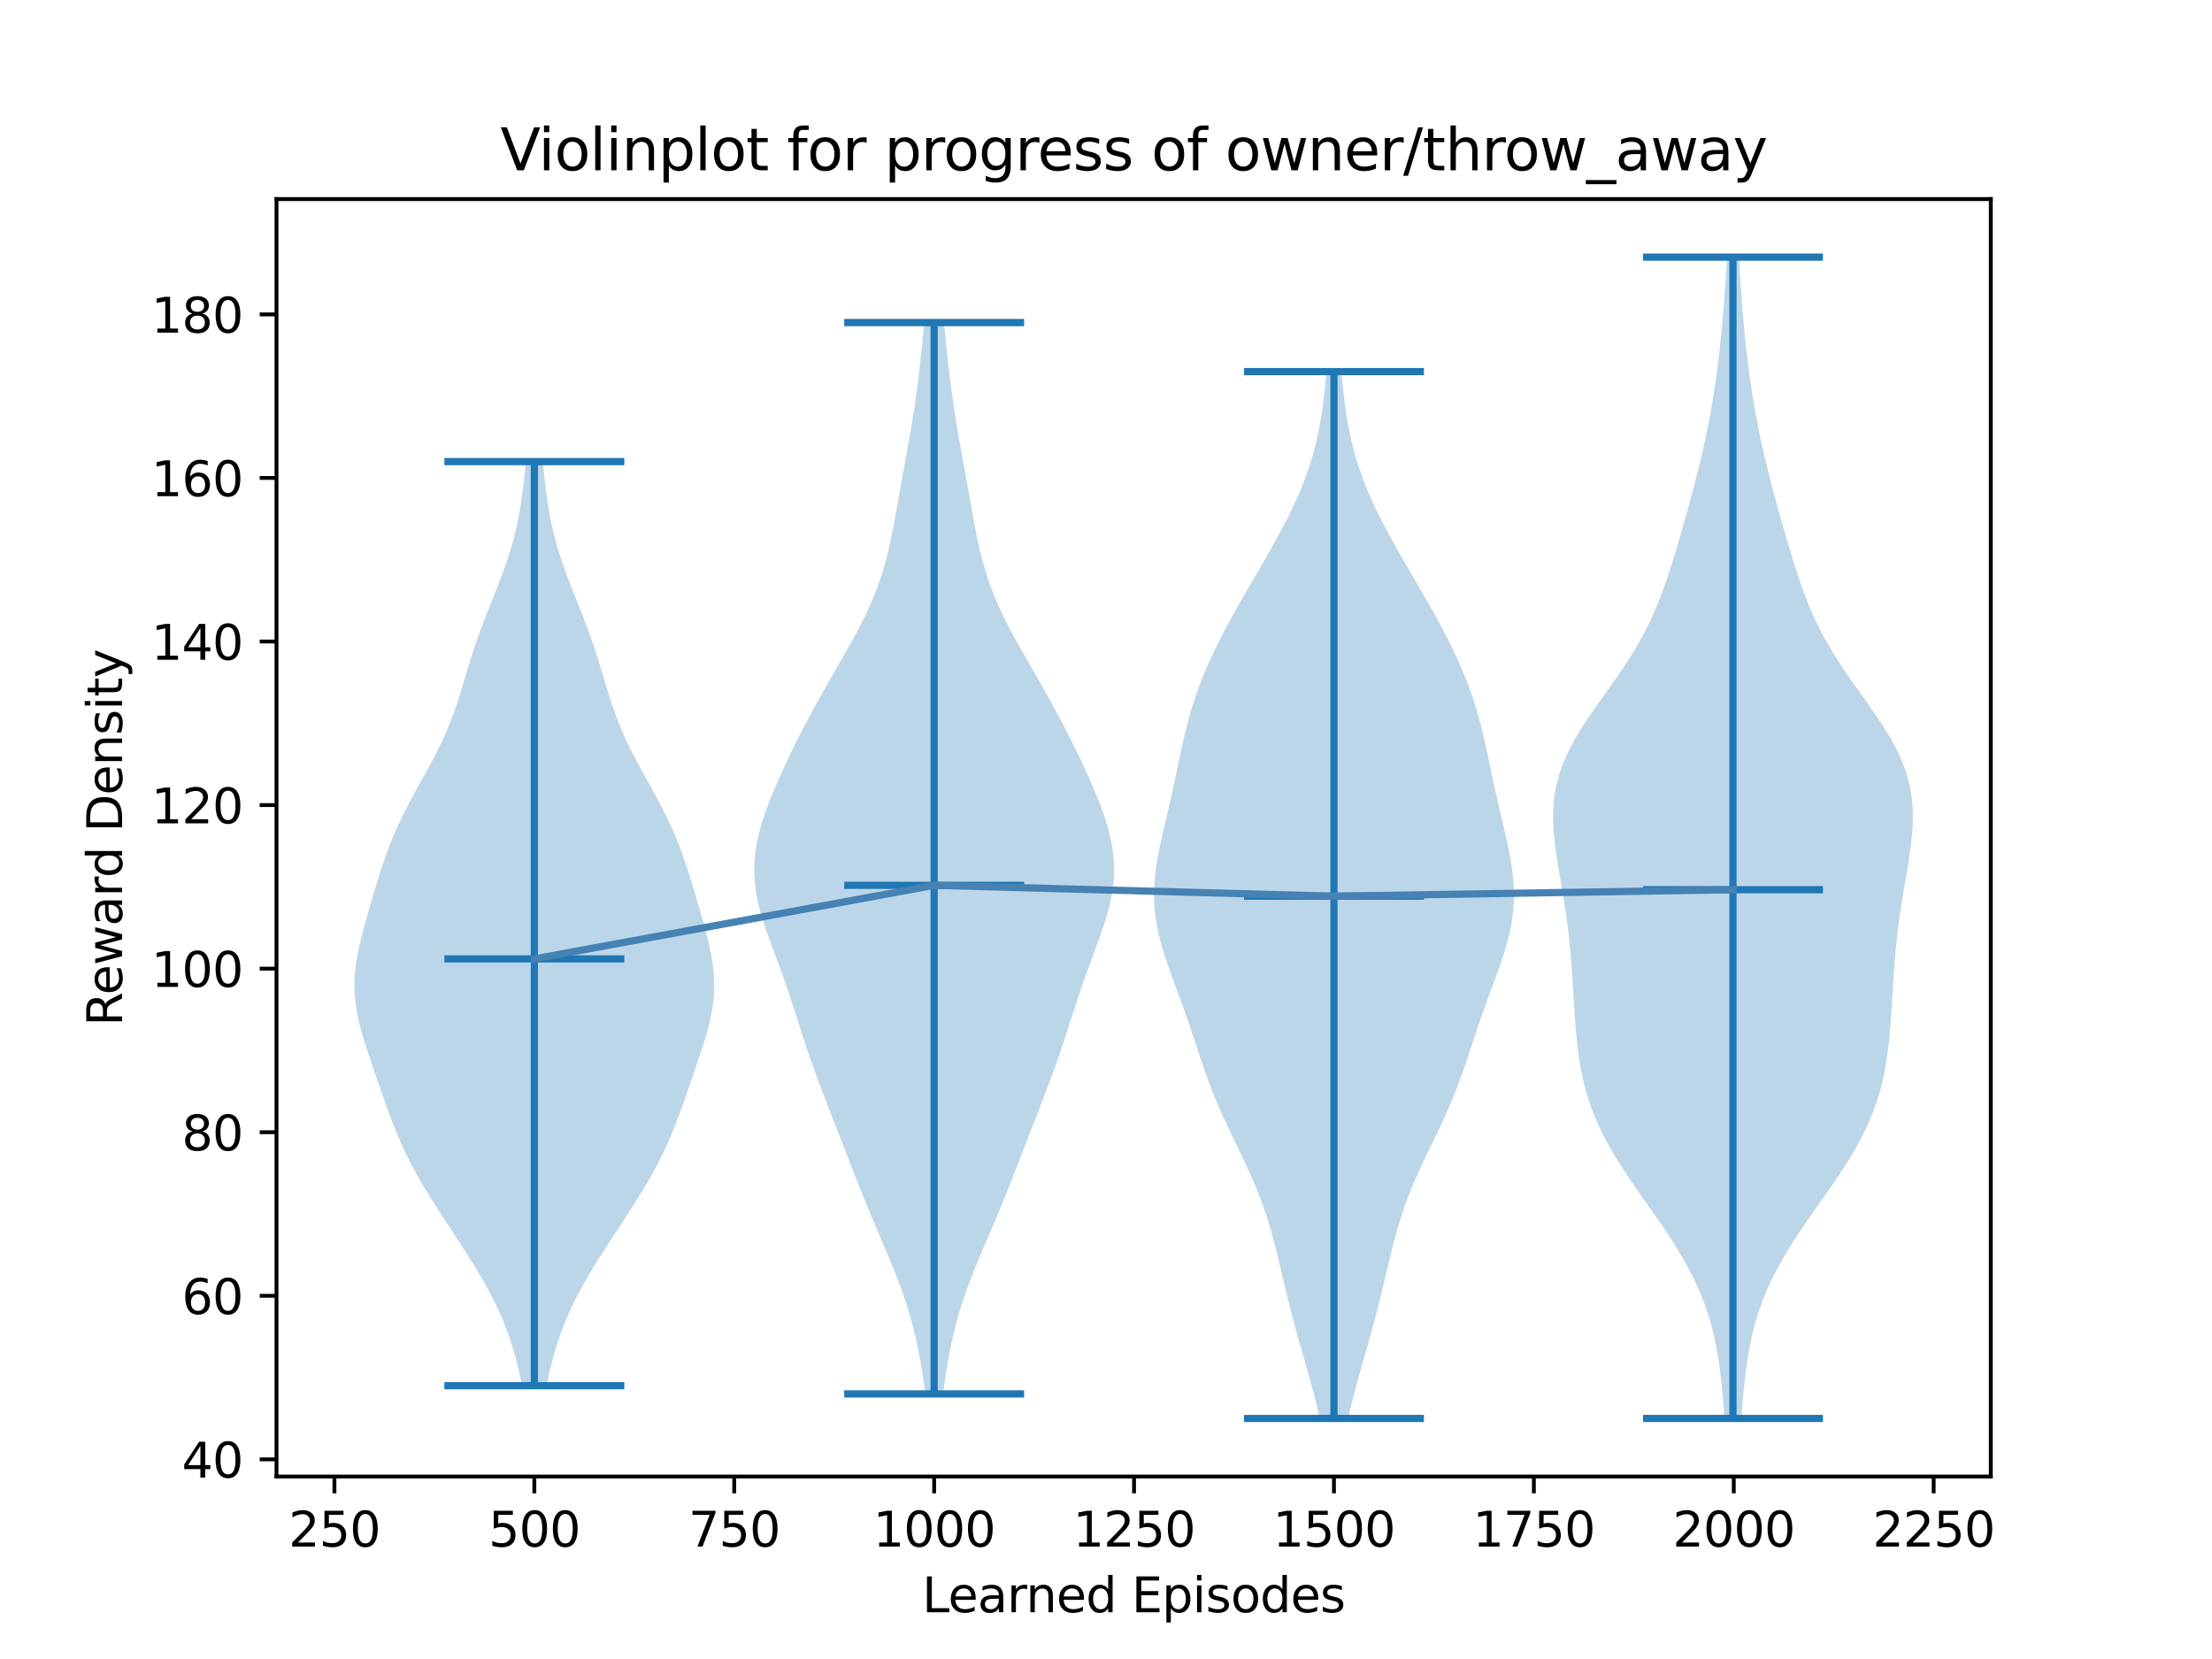 <?xml version="1.0" encoding="utf-8" standalone="no"?>
<!DOCTYPE svg PUBLIC "-//W3C//DTD SVG 1.1//EN"
  "http://www.w3.org/Graphics/SVG/1.1/DTD/svg11.dtd">
<svg xmlns:xlink="http://www.w3.org/1999/xlink" width="460.8pt" height="345.6pt" viewBox="0 0 460.8 345.6" xmlns="http://www.w3.org/2000/svg" version="1.1">
 <defs>
  <style type="text/css">*{stroke-linejoin: round; stroke-linecap: butt}</style>
 </defs>
 <g id="figure_1">
  <g id="patch_1">
   <path d="M 0 345.6 
L 460.8 345.6 
L 460.8 0 
L 0 0 
z
" style="fill: #ffffff"/>
  </g>
  <g id="axes_1">
   <g id="patch_2">
    <path d="M 57.6 307.584 
L 414.72 307.584 
L 414.72 41.472 
L 57.6 41.472 
z
" style="fill: #ffffff"/>
   </g>
   <g id="PolyCollection_1">
    <path d="M 113.87 288.673 
L 108.754 288.673 
L 108.357 286.729 
L 107.913 284.784 
L 107.415 282.84 
L 106.858 280.895 
L 106.235 278.95 
L 105.54 277.006 
L 104.77 275.061 
L 103.924 273.117 
L 103.001 271.172 
L 102.005 269.228 
L 100.94 267.283 
L 99.814 265.338 
L 98.636 263.394 
L 97.416 261.449 
L 96.165 259.505 
L 94.894 257.56 
L 93.615 255.615 
L 92.341 253.671 
L 91.082 251.726 
L 89.851 249.782 
L 88.657 247.837 
L 87.51 245.893 
L 86.418 243.948 
L 85.388 242.003 
L 84.422 240.059 
L 83.522 238.114 
L 82.684 236.17 
L 81.901 234.225 
L 81.164 232.28 
L 80.46 230.336 
L 79.778 228.391 
L 79.106 226.447 
L 78.437 224.502 
L 77.769 222.558 
L 77.106 220.613 
L 76.456 218.668 
L 75.836 216.724 
L 75.265 214.779 
L 74.765 212.835 
L 74.356 210.89 
L 74.058 208.945 
L 73.881 207.001 
L 73.833 205.056 
L 73.911 203.112 
L 74.108 201.167 
L 74.41 199.222 
L 74.799 197.278 
L 75.255 195.333 
L 75.759 193.389 
L 76.295 191.444 
L 76.85 189.5 
L 77.417 187.555 
L 77.995 185.61 
L 78.584 183.666 
L 79.194 181.721 
L 79.832 179.777 
L 80.511 177.832 
L 81.241 175.887 
L 82.03 173.943 
L 82.884 171.998 
L 83.803 170.054 
L 84.783 168.109 
L 85.813 166.165 
L 86.878 164.22 
L 87.96 162.275 
L 89.037 160.331 
L 90.088 158.386 
L 91.095 156.442 
L 92.042 154.497 
L 92.921 152.552 
L 93.727 150.608 
L 94.464 148.663 
L 95.14 146.719 
L 95.77 144.774 
L 96.367 142.83 
L 96.95 140.885 
L 97.536 138.94 
L 98.138 136.996 
L 98.767 135.051 
L 99.43 133.107 
L 100.128 131.162 
L 100.86 129.217 
L 101.617 127.273 
L 102.39 125.328 
L 103.165 123.384 
L 103.928 121.439 
L 104.665 119.495 
L 105.363 117.55 
L 106.01 115.605 
L 106.599 113.661 
L 107.127 111.716 
L 107.591 109.772 
L 107.996 107.827 
L 108.346 105.882 
L 108.649 103.938 
L 108.913 101.993 
L 109.147 100.049 
L 109.359 98.104 
L 109.555 96.16 
L 113.07 96.16 
L 113.07 96.16 
L 113.265 98.104 
L 113.477 100.049 
L 113.711 101.993 
L 113.975 103.938 
L 114.278 105.882 
L 114.628 107.827 
L 115.033 109.772 
L 115.497 111.716 
L 116.025 113.661 
L 116.614 115.605 
L 117.262 117.55 
L 117.959 119.495 
L 118.696 121.439 
L 119.459 123.384 
L 120.234 125.328 
L 121.007 127.273 
L 121.764 129.217 
L 122.496 131.162 
L 123.195 133.107 
L 123.857 135.051 
L 124.487 136.996 
L 125.088 138.94 
L 125.674 140.885 
L 126.257 142.83 
L 126.855 144.774 
L 127.484 146.719 
L 128.16 148.663 
L 128.897 150.608 
L 129.704 152.552 
L 130.582 154.497 
L 131.529 156.442 
L 132.536 158.386 
L 133.587 160.331 
L 134.664 162.275 
L 135.746 164.22 
L 136.811 166.165 
L 137.841 168.109 
L 138.821 170.054 
L 139.74 171.998 
L 140.594 173.943 
L 141.383 175.887 
L 142.113 177.832 
L 142.792 179.777 
L 143.43 181.721 
L 144.04 183.666 
L 144.63 185.61 
L 145.207 187.555 
L 145.774 189.5 
L 146.33 191.444 
L 146.866 193.389 
L 147.37 195.333 
L 147.825 197.278 
L 148.214 199.222 
L 148.516 201.167 
L 148.713 203.112 
L 148.791 205.056 
L 148.743 207.001 
L 148.567 208.945 
L 148.268 210.89 
L 147.859 212.835 
L 147.359 214.779 
L 146.788 216.724 
L 146.168 218.668 
L 145.519 220.613 
L 144.855 222.558 
L 144.187 224.502 
L 143.518 226.447 
L 142.847 228.391 
L 142.164 230.336 
L 141.46 232.28 
L 140.723 234.225 
L 139.94 236.17 
L 139.102 238.114 
L 138.202 240.059 
L 137.236 242.003 
L 136.206 243.948 
L 135.115 245.893 
L 133.968 247.837 
L 132.774 249.782 
L 131.542 251.726 
L 130.283 253.671 
L 129.009 255.615 
L 127.731 257.56 
L 126.46 259.505 
L 125.208 261.449 
L 123.988 263.394 
L 122.81 265.338 
L 121.684 267.283 
L 120.619 269.228 
L 119.623 271.172 
L 118.7 273.117 
L 117.854 275.061 
L 117.084 277.006 
L 116.389 278.95 
L 115.766 280.895 
L 115.209 282.84 
L 114.711 284.784 
L 114.267 286.729 
L 113.87 288.673 
z
" clip-path="url(#pea225c7b34)" style="fill: #1f77b4; fill-opacity: 0.3"/>
   </g>
   <g id="PolyCollection_2">
    <path d="M 196.461 290.377 
L 192.738 290.377 
L 192.444 288.123 
L 192.114 285.868 
L 191.744 283.614 
L 191.325 281.36 
L 190.852 279.105 
L 190.317 276.851 
L 189.716 274.597 
L 189.046 272.342 
L 188.307 270.088 
L 187.504 267.834 
L 186.644 265.579 
L 185.738 263.325 
L 184.799 261.071 
L 183.841 258.816 
L 182.876 256.562 
L 181.917 254.308 
L 180.972 252.053 
L 180.045 249.799 
L 179.137 247.545 
L 178.247 245.29 
L 177.369 243.036 
L 176.497 240.782 
L 175.627 238.527 
L 174.754 236.273 
L 173.878 234.018 
L 172.999 231.764 
L 172.123 229.51 
L 171.256 227.255 
L 170.405 225.001 
L 169.578 222.747 
L 168.778 220.492 
L 168.008 218.238 
L 167.263 215.984 
L 166.536 213.729 
L 165.816 211.475 
L 165.091 209.221 
L 164.347 206.966 
L 163.577 204.712 
L 162.776 202.458 
L 161.95 200.203 
L 161.111 197.949 
L 160.28 195.695 
L 159.484 193.44 
L 158.756 191.186 
L 158.128 188.932 
L 157.63 186.677 
L 157.289 184.423 
L 157.12 182.169 
L 157.133 179.914 
L 157.327 177.66 
L 157.691 175.406 
L 158.211 173.151 
L 158.865 170.897 
L 159.631 168.643 
L 160.488 166.388 
L 161.417 164.134 
L 162.402 161.88 
L 163.431 159.625 
L 164.499 157.371 
L 165.6 155.117 
L 166.734 152.862 
L 167.901 150.608 
L 169.101 148.354 
L 170.334 146.099 
L 171.595 143.845 
L 172.88 141.591 
L 174.178 139.336 
L 175.476 137.082 
L 176.758 134.828 
L 178.006 132.573 
L 179.201 130.319 
L 180.326 128.064 
L 181.364 125.81 
L 182.305 123.556 
L 183.145 121.301 
L 183.885 119.047 
L 184.531 116.793 
L 185.096 114.538 
L 185.595 112.284 
L 186.045 110.03 
L 186.465 107.775 
L 186.869 105.521 
L 187.268 103.267 
L 187.669 101.012 
L 188.077 98.758 
L 188.489 96.504 
L 188.902 94.249 
L 189.308 91.995 
L 189.703 89.741 
L 190.079 87.486 
L 190.433 85.232 
L 190.762 82.978 
L 191.066 80.723 
L 191.348 78.469 
L 191.61 76.215 
L 191.858 73.96 
L 192.095 71.706 
L 192.325 69.452 
L 192.552 67.197 
L 196.647 67.197 
L 196.647 67.197 
L 196.874 69.452 
L 197.104 71.706 
L 197.341 73.96 
L 197.589 76.215 
L 197.851 78.469 
L 198.133 80.723 
L 198.437 82.978 
L 198.766 85.232 
L 199.12 87.486 
L 199.496 89.741 
L 199.891 91.995 
L 200.297 94.249 
L 200.71 96.504 
L 201.122 98.758 
L 201.53 101.012 
L 201.932 103.267 
L 202.331 105.521 
L 202.734 107.775 
L 203.154 110.03 
L 203.604 112.284 
L 204.103 114.538 
L 204.668 116.793 
L 205.314 119.047 
L 206.054 121.301 
L 206.894 123.556 
L 207.835 125.81 
L 208.874 128.064 
L 209.998 130.319 
L 211.193 132.573 
L 212.441 134.828 
L 213.723 137.082 
L 215.021 139.336 
L 216.319 141.591 
L 217.604 143.845 
L 218.865 146.099 
L 220.098 148.354 
L 221.298 150.608 
L 222.465 152.862 
L 223.599 155.117 
L 224.701 157.371 
L 225.768 159.625 
L 226.798 161.88 
L 227.782 164.134 
L 228.711 166.388 
L 229.568 168.643 
L 230.334 170.897 
L 230.988 173.151 
L 231.508 175.406 
L 231.872 177.66 
L 232.066 179.914 
L 232.079 182.169 
L 231.91 184.423 
L 231.569 186.677 
L 231.071 188.932 
L 230.443 191.186 
L 229.715 193.44 
L 228.919 195.695 
L 228.088 197.949 
L 227.249 200.203 
L 226.423 202.458 
L 225.622 204.712 
L 224.852 206.966 
L 224.108 209.221 
L 223.383 211.475 
L 222.663 213.729 
L 221.936 215.984 
L 221.191 218.238 
L 220.421 220.492 
L 219.621 222.747 
L 218.794 225.001 
L 217.943 227.255 
L 217.076 229.51 
L 216.2 231.764 
L 215.322 234.018 
L 214.445 236.273 
L 213.572 238.527 
L 212.702 240.782 
L 211.831 243.036 
L 210.952 245.29 
L 210.062 247.545 
L 209.154 249.799 
L 208.227 252.053 
L 207.282 254.308 
L 206.323 256.562 
L 205.358 258.816 
L 204.4 261.071 
L 203.461 263.325 
L 202.555 265.579 
L 201.695 267.834 
L 200.892 270.088 
L 200.154 272.342 
L 199.483 274.597 
L 198.882 276.851 
L 198.347 279.105 
L 197.874 281.36 
L 197.455 283.614 
L 197.085 285.868 
L 196.756 288.123 
L 196.461 290.377 
z
" clip-path="url(#pea225c7b34)" style="fill: #1f77b4; fill-opacity: 0.3"/>
   </g>
   <g id="PolyCollection_3">
    <path d="M 280.835 295.488 
L 274.939 295.488 
L 274.428 293.285 
L 273.879 291.083 
L 273.297 288.88 
L 272.69 286.677 
L 272.067 284.474 
L 271.437 282.272 
L 270.809 280.069 
L 270.19 277.866 
L 269.588 275.664 
L 269.005 273.461 
L 268.444 271.258 
L 267.903 269.055 
L 267.378 266.853 
L 266.859 264.65 
L 266.338 262.447 
L 265.8 260.245 
L 265.232 258.042 
L 264.619 255.839 
L 263.948 253.636 
L 263.209 251.434 
L 262.398 249.231 
L 261.513 247.028 
L 260.561 244.826 
L 259.553 242.623 
L 258.506 240.42 
L 257.44 238.217 
L 256.376 236.015 
L 255.335 233.812 
L 254.333 231.609 
L 253.384 229.407 
L 252.492 227.204 
L 251.657 225.001 
L 250.871 222.798 
L 250.121 220.596 
L 249.392 218.393 
L 248.667 216.19 
L 247.932 213.988 
L 247.175 211.785 
L 246.393 209.582 
L 245.589 207.379 
L 244.773 205.177 
L 243.963 202.974 
L 243.181 200.771 
L 242.453 198.569 
L 241.804 196.366 
L 241.258 194.163 
L 240.836 191.96 
L 240.55 189.758 
L 240.408 187.555 
L 240.408 185.352 
L 240.541 183.15 
L 240.793 180.947 
L 241.145 178.744 
L 241.572 176.541 
L 242.051 174.339 
L 242.559 172.136 
L 243.077 169.933 
L 243.59 167.731 
L 244.088 165.528 
L 244.569 163.325 
L 245.035 161.122 
L 245.496 158.92 
L 245.963 156.717 
L 246.448 154.514 
L 246.968 152.312 
L 247.535 150.109 
L 248.159 147.906 
L 248.85 145.703 
L 249.613 143.501 
L 250.45 141.298 
L 251.36 139.095 
L 252.342 136.893 
L 253.389 134.69 
L 254.497 132.487 
L 255.656 130.284 
L 256.858 128.082 
L 258.095 125.879 
L 259.358 123.676 
L 260.635 121.474 
L 261.918 119.271 
L 263.196 117.068 
L 264.459 114.865 
L 265.695 112.663 
L 266.893 110.46 
L 268.043 108.257 
L 269.134 106.055 
L 270.156 103.852 
L 271.1 101.649 
L 271.959 99.446 
L 272.731 97.244 
L 273.413 95.041 
L 274.007 92.838 
L 274.518 90.636 
L 274.954 88.433 
L 275.322 86.23 
L 275.633 84.027 
L 275.898 81.825 
L 276.127 79.622 
L 276.328 77.419 
L 279.446 77.419 
L 279.446 77.419 
L 279.647 79.622 
L 279.876 81.825 
L 280.141 84.027 
L 280.452 86.23 
L 280.82 88.433 
L 281.256 90.636 
L 281.767 92.838 
L 282.361 95.041 
L 283.043 97.244 
L 283.815 99.446 
L 284.674 101.649 
L 285.618 103.852 
L 286.64 106.055 
L 287.731 108.257 
L 288.881 110.46 
L 290.079 112.663 
L 291.315 114.865 
L 292.578 117.068 
L 293.856 119.271 
L 295.139 121.474 
L 296.416 123.676 
L 297.679 125.879 
L 298.916 128.082 
L 300.118 130.284 
L 301.278 132.487 
L 302.385 134.69 
L 303.432 136.893 
L 304.414 139.095 
L 305.324 141.298 
L 306.161 143.501 
L 306.924 145.703 
L 307.615 147.906 
L 308.239 150.109 
L 308.806 152.312 
L 309.326 154.514 
L 309.812 156.717 
L 310.278 158.92 
L 310.739 161.122 
L 311.206 163.325 
L 311.686 165.528 
L 312.184 167.731 
L 312.697 169.933 
L 313.215 172.136 
L 313.723 174.339 
L 314.202 176.541 
L 314.629 178.744 
L 314.981 180.947 
L 315.233 183.15 
L 315.366 185.352 
L 315.366 187.555 
L 315.224 189.758 
L 314.938 191.96 
L 314.516 194.163 
L 313.97 196.366 
L 313.321 198.569 
L 312.593 200.771 
L 311.811 202.974 
L 311.001 205.177 
L 310.185 207.379 
L 309.381 209.582 
L 308.599 211.785 
L 307.842 213.988 
L 307.107 216.19 
L 306.382 218.393 
L 305.653 220.596 
L 304.903 222.798 
L 304.117 225.001 
L 303.282 227.204 
L 302.39 229.407 
L 301.441 231.609 
L 300.439 233.812 
L 299.398 236.015 
L 298.334 238.217 
L 297.268 240.42 
L 296.221 242.623 
L 295.213 244.826 
L 294.261 247.028 
L 293.376 249.231 
L 292.565 251.434 
L 291.826 253.636 
L 291.156 255.839 
L 290.542 258.042 
L 289.974 260.245 
L 289.436 262.447 
L 288.915 264.65 
L 288.396 266.853 
L 287.871 269.055 
L 287.33 271.258 
L 286.769 273.461 
L 286.186 275.664 
L 285.584 277.866 
L 284.965 280.069 
L 284.337 282.272 
L 283.707 284.474 
L 283.084 286.677 
L 282.477 288.88 
L 281.895 291.083 
L 281.346 293.285 
L 280.835 295.488 
z
" clip-path="url(#pea225c7b34)" style="fill: #1f77b4; fill-opacity: 0.3"/>
   </g>
   <g id="PolyCollection_4">
    <path d="M 362.751 295.488 
L 359.265 295.488 
L 359.073 293.044 
L 358.862 290.601 
L 358.622 288.157 
L 358.339 285.713 
L 357.998 283.27 
L 357.582 280.826 
L 357.076 278.383 
L 356.464 275.939 
L 355.732 273.495 
L 354.872 271.052 
L 353.876 268.608 
L 352.743 266.164 
L 351.475 263.721 
L 350.081 261.277 
L 348.574 258.833 
L 346.973 256.39 
L 345.303 253.946 
L 343.589 251.503 
L 341.865 249.059 
L 340.161 246.615 
L 338.511 244.172 
L 336.943 241.728 
L 335.484 239.284 
L 334.154 236.841 
L 332.969 234.397 
L 331.935 231.953 
L 331.052 229.51 
L 330.315 227.066 
L 329.712 224.623 
L 329.227 222.179 
L 328.843 219.735 
L 328.541 217.292 
L 328.302 214.848 
L 328.108 212.404 
L 327.943 209.961 
L 327.793 207.517 
L 327.644 205.073 
L 327.484 202.63 
L 327.303 200.186 
L 327.091 197.743 
L 326.842 195.299 
L 326.552 192.855 
L 326.219 190.412 
L 325.848 187.968 
L 325.446 185.524 
L 325.029 183.081 
L 324.614 180.637 
L 324.227 178.193 
L 323.895 175.75 
L 323.651 173.306 
L 323.529 170.863 
L 323.561 168.419 
L 323.78 165.975 
L 324.209 163.532 
L 324.866 161.088 
L 325.755 158.644 
L 326.871 156.201 
L 328.192 153.757 
L 329.687 151.313 
L 331.315 148.87 
L 333.026 146.426 
L 334.77 143.983 
L 336.5 141.539 
L 338.171 139.095 
L 339.752 136.652 
L 341.219 134.208 
L 342.561 131.764 
L 343.775 129.321 
L 344.871 126.877 
L 345.861 124.433 
L 346.763 121.99 
L 347.597 119.546 
L 348.379 117.103 
L 349.126 114.659 
L 349.848 112.215 
L 350.552 109.772 
L 351.242 107.328 
L 351.918 104.884 
L 352.578 102.441 
L 353.218 99.997 
L 353.833 97.553 
L 354.42 95.11 
L 354.976 92.666 
L 355.499 90.223 
L 355.987 87.779 
L 356.44 85.335 
L 356.858 82.892 
L 357.242 80.448 
L 357.592 78.004 
L 357.91 75.561 
L 358.199 73.117 
L 358.46 70.673 
L 358.696 68.23 
L 358.91 65.786 
L 359.106 63.343 
L 359.288 60.899 
L 359.458 58.455 
L 359.619 56.012 
L 359.773 53.568 
L 362.243 53.568 
L 362.243 53.568 
L 362.397 56.012 
L 362.558 58.455 
L 362.728 60.899 
L 362.909 63.343 
L 363.106 65.786 
L 363.32 68.23 
L 363.556 70.673 
L 363.817 73.117 
L 364.105 75.561 
L 364.424 78.004 
L 364.774 80.448 
L 365.158 82.892 
L 365.576 85.335 
L 366.029 87.779 
L 366.517 90.223 
L 367.04 92.666 
L 367.596 95.11 
L 368.183 97.553 
L 368.798 99.997 
L 369.438 102.441 
L 370.098 104.884 
L 370.774 107.328 
L 371.464 109.772 
L 372.168 112.215 
L 372.89 114.659 
L 373.637 117.103 
L 374.419 119.546 
L 375.253 121.99 
L 376.155 124.433 
L 377.145 126.877 
L 378.241 129.321 
L 379.455 131.764 
L 380.797 134.208 
L 382.264 136.652 
L 383.844 139.095 
L 385.516 141.539 
L 387.246 143.983 
L 388.99 146.426 
L 390.701 148.87 
L 392.328 151.313 
L 393.824 153.757 
L 395.145 156.201 
L 396.261 158.644 
L 397.15 161.088 
L 397.807 163.532 
L 398.236 165.975 
L 398.455 168.419 
L 398.487 170.863 
L 398.365 173.306 
L 398.121 175.75 
L 397.789 178.193 
L 397.402 180.637 
L 396.987 183.081 
L 396.57 185.524 
L 396.168 187.968 
L 395.797 190.412 
L 395.464 192.855 
L 395.173 195.299 
L 394.925 197.743 
L 394.713 200.186 
L 394.532 202.63 
L 394.372 205.073 
L 394.223 207.517 
L 394.073 209.961 
L 393.908 212.404 
L 393.714 214.848 
L 393.475 217.292 
L 393.172 219.735 
L 392.788 222.179 
L 392.304 224.623 
L 391.701 227.066 
L 390.964 229.51 
L 390.081 231.953 
L 389.047 234.397 
L 387.861 236.841 
L 386.532 239.284 
L 385.073 241.728 
L 383.505 244.172 
L 381.855 246.615 
L 380.151 249.059 
L 378.426 251.503 
L 376.713 253.946 
L 375.042 256.39 
L 373.442 258.833 
L 371.935 261.277 
L 370.541 263.721 
L 369.273 266.164 
L 368.14 268.608 
L 367.144 271.052 
L 366.284 273.495 
L 365.552 275.939 
L 364.94 278.383 
L 364.434 280.826 
L 364.018 283.27 
L 363.677 285.713 
L 363.394 288.157 
L 363.154 290.601 
L 362.943 293.044 
L 362.751 295.488 
z
" clip-path="url(#pea225c7b34)" style="fill: #1f77b4; fill-opacity: 0.3"/>
   </g>
   <g id="matplotlib.axis_1">
    <g id="xtick_1">
     <g id="line2d_1">
      <defs>
       <path id="m8647abf99f" d="M 0 0 
L 0 3.5 
" style="stroke: #000000; stroke-width: 0.8"/>
      </defs>
      <g>
       <use xlink:href="#m8647abf99f" x="69.668" y="307.584" style="stroke: #000000; stroke-width: 0.8"/>
      </g>
     </g>
     <g id="text_1">
      <!-- 250 -->
      <g transform="translate(60.125 322.182)scale(0.1 -0.1)">
       <defs>
        <path id="DejaVuSans-32" d="M 1228 531 
L 3431 531 
L 3431 0 
L 469 0 
L 469 531 
Q 828 903 1448 1529 
Q 2069 2156 2228 2338 
Q 2531 2678 2651 2914 
Q 2772 3150 2772 3378 
Q 2772 3750 2511 3984 
Q 2250 4219 1831 4219 
Q 1534 4219 1204 4116 
Q 875 4013 500 3803 
L 500 4441 
Q 881 4594 1212 4672 
Q 1544 4750 1819 4750 
Q 2544 4750 2975 4387 
Q 3406 4025 3406 3419 
Q 3406 3131 3298 2873 
Q 3191 2616 2906 2266 
Q 2828 2175 2409 1742 
Q 1991 1309 1228 531 
z
" transform="scale(0.016)"/>
        <path id="DejaVuSans-35" d="M 691 4666 
L 3169 4666 
L 3169 4134 
L 1269 4134 
L 1269 2991 
Q 1406 3038 1543 3061 
Q 1681 3084 1819 3084 
Q 2600 3084 3056 2656 
Q 3513 2228 3513 1497 
Q 3513 744 3044 326 
Q 2575 -91 1722 -91 
Q 1428 -91 1123 -41 
Q 819 9 494 109 
L 494 744 
Q 775 591 1075 516 
Q 1375 441 1709 441 
Q 2250 441 2565 725 
Q 2881 1009 2881 1497 
Q 2881 1984 2565 2268 
Q 2250 2553 1709 2553 
Q 1456 2553 1204 2497 
Q 953 2441 691 2322 
L 691 4666 
z
" transform="scale(0.016)"/>
        <path id="DejaVuSans-30" d="M 2034 4250 
Q 1547 4250 1301 3770 
Q 1056 3291 1056 2328 
Q 1056 1369 1301 889 
Q 1547 409 2034 409 
Q 2525 409 2770 889 
Q 3016 1369 3016 2328 
Q 3016 3291 2770 3770 
Q 2525 4250 2034 4250 
z
M 2034 4750 
Q 2819 4750 3233 4129 
Q 3647 3509 3647 2328 
Q 3647 1150 3233 529 
Q 2819 -91 2034 -91 
Q 1250 -91 836 529 
Q 422 1150 422 2328 
Q 422 3509 836 4129 
Q 1250 4750 2034 4750 
z
" transform="scale(0.016)"/>
       </defs>
       <use xlink:href="#DejaVuSans-32"/>
       <use xlink:href="#DejaVuSans-35" x="63.623"/>
       <use xlink:href="#DejaVuSans-30" x="127.246"/>
      </g>
     </g>
    </g>
    <g id="xtick_2">
     <g id="line2d_2">
      <g>
       <use xlink:href="#m8647abf99f" x="111.312" y="307.584" style="stroke: #000000; stroke-width: 0.8"/>
      </g>
     </g>
     <g id="text_2">
      <!-- 500 -->
      <g transform="translate(101.768 322.182)scale(0.1 -0.1)">
       <use xlink:href="#DejaVuSans-35"/>
       <use xlink:href="#DejaVuSans-30" x="63.623"/>
       <use xlink:href="#DejaVuSans-30" x="127.246"/>
      </g>
     </g>
    </g>
    <g id="xtick_3">
     <g id="line2d_3">
      <g>
       <use xlink:href="#m8647abf99f" x="152.956" y="307.584" style="stroke: #000000; stroke-width: 0.8"/>
      </g>
     </g>
     <g id="text_3">
      <!-- 750 -->
      <g transform="translate(143.412 322.182)scale(0.1 -0.1)">
       <defs>
        <path id="DejaVuSans-37" d="M 525 4666 
L 3525 4666 
L 3525 4397 
L 1831 0 
L 1172 0 
L 2766 4134 
L 525 4134 
L 525 4666 
z
" transform="scale(0.016)"/>
       </defs>
       <use xlink:href="#DejaVuSans-37"/>
       <use xlink:href="#DejaVuSans-35" x="63.623"/>
       <use xlink:href="#DejaVuSans-30" x="127.246"/>
      </g>
     </g>
    </g>
    <g id="xtick_4">
     <g id="line2d_4">
      <g>
       <use xlink:href="#m8647abf99f" x="194.6" y="307.584" style="stroke: #000000; stroke-width: 0.8"/>
      </g>
     </g>
     <g id="text_4">
      <!-- 1000 -->
      <g transform="translate(181.875 322.182)scale(0.1 -0.1)">
       <defs>
        <path id="DejaVuSans-31" d="M 794 531 
L 1825 531 
L 1825 4091 
L 703 3866 
L 703 4441 
L 1819 4666 
L 2450 4666 
L 2450 531 
L 3481 531 
L 3481 0 
L 794 0 
L 794 531 
z
" transform="scale(0.016)"/>
       </defs>
       <use xlink:href="#DejaVuSans-31"/>
       <use xlink:href="#DejaVuSans-30" x="63.623"/>
       <use xlink:href="#DejaVuSans-30" x="127.246"/>
       <use xlink:href="#DejaVuSans-30" x="190.869"/>
      </g>
     </g>
    </g>
    <g id="xtick_5">
     <g id="line2d_5">
      <g>
       <use xlink:href="#m8647abf99f" x="236.243" y="307.584" style="stroke: #000000; stroke-width: 0.8"/>
      </g>
     </g>
     <g id="text_5">
      <!-- 1250 -->
      <g transform="translate(223.518 322.182)scale(0.1 -0.1)">
       <use xlink:href="#DejaVuSans-31"/>
       <use xlink:href="#DejaVuSans-32" x="63.623"/>
       <use xlink:href="#DejaVuSans-35" x="127.246"/>
       <use xlink:href="#DejaVuSans-30" x="190.869"/>
      </g>
     </g>
    </g>
    <g id="xtick_6">
     <g id="line2d_6">
      <g>
       <use xlink:href="#m8647abf99f" x="277.887" y="307.584" style="stroke: #000000; stroke-width: 0.8"/>
      </g>
     </g>
     <g id="text_6">
      <!-- 1500 -->
      <g transform="translate(265.162 322.182)scale(0.1 -0.1)">
       <use xlink:href="#DejaVuSans-31"/>
       <use xlink:href="#DejaVuSans-35" x="63.623"/>
       <use xlink:href="#DejaVuSans-30" x="127.246"/>
       <use xlink:href="#DejaVuSans-30" x="190.869"/>
      </g>
     </g>
    </g>
    <g id="xtick_7">
     <g id="line2d_7">
      <g>
       <use xlink:href="#m8647abf99f" x="319.531" y="307.584" style="stroke: #000000; stroke-width: 0.8"/>
      </g>
     </g>
     <g id="text_7">
      <!-- 1750 -->
      <g transform="translate(306.806 322.182)scale(0.1 -0.1)">
       <use xlink:href="#DejaVuSans-31"/>
       <use xlink:href="#DejaVuSans-37" x="63.623"/>
       <use xlink:href="#DejaVuSans-35" x="127.246"/>
       <use xlink:href="#DejaVuSans-30" x="190.869"/>
      </g>
     </g>
    </g>
    <g id="xtick_8">
     <g id="line2d_8">
      <g>
       <use xlink:href="#m8647abf99f" x="361.174" y="307.584" style="stroke: #000000; stroke-width: 0.8"/>
      </g>
     </g>
     <g id="text_8">
      <!-- 2000 -->
      <g transform="translate(348.449 322.182)scale(0.1 -0.1)">
       <use xlink:href="#DejaVuSans-32"/>
       <use xlink:href="#DejaVuSans-30" x="63.623"/>
       <use xlink:href="#DejaVuSans-30" x="127.246"/>
       <use xlink:href="#DejaVuSans-30" x="190.869"/>
      </g>
     </g>
    </g>
    <g id="xtick_9">
     <g id="line2d_9">
      <g>
       <use xlink:href="#m8647abf99f" x="402.818" y="307.584" style="stroke: #000000; stroke-width: 0.8"/>
      </g>
     </g>
     <g id="text_9">
      <!-- 2250 -->
      <g transform="translate(390.093 322.182)scale(0.1 -0.1)">
       <use xlink:href="#DejaVuSans-32"/>
       <use xlink:href="#DejaVuSans-32" x="63.623"/>
       <use xlink:href="#DejaVuSans-35" x="127.246"/>
       <use xlink:href="#DejaVuSans-30" x="190.869"/>
      </g>
     </g>
    </g>
    <g id="text_10">
     <!-- Learned Episodes -->
     <g transform="translate(192.102 335.861)scale(0.1 -0.1)">
      <defs>
       <path id="DejaVuSans-4c" d="M 628 4666 
L 1259 4666 
L 1259 531 
L 3531 531 
L 3531 0 
L 628 0 
L 628 4666 
z
" transform="scale(0.016)"/>
       <path id="DejaVuSans-65" d="M 3597 1894 
L 3597 1613 
L 953 1613 
Q 991 1019 1311 708 
Q 1631 397 2203 397 
Q 2534 397 2845 478 
Q 3156 559 3463 722 
L 3463 178 
Q 3153 47 2828 -22 
Q 2503 -91 2169 -91 
Q 1331 -91 842 396 
Q 353 884 353 1716 
Q 353 2575 817 3079 
Q 1281 3584 2069 3584 
Q 2775 3584 3186 3129 
Q 3597 2675 3597 1894 
z
M 3022 2063 
Q 3016 2534 2758 2815 
Q 2500 3097 2075 3097 
Q 1594 3097 1305 2825 
Q 1016 2553 972 2059 
L 3022 2063 
z
" transform="scale(0.016)"/>
       <path id="DejaVuSans-61" d="M 2194 1759 
Q 1497 1759 1228 1600 
Q 959 1441 959 1056 
Q 959 750 1161 570 
Q 1363 391 1709 391 
Q 2188 391 2477 730 
Q 2766 1069 2766 1631 
L 2766 1759 
L 2194 1759 
z
M 3341 1997 
L 3341 0 
L 2766 0 
L 2766 531 
Q 2569 213 2275 61 
Q 1981 -91 1556 -91 
Q 1019 -91 701 211 
Q 384 513 384 1019 
Q 384 1609 779 1909 
Q 1175 2209 1959 2209 
L 2766 2209 
L 2766 2266 
Q 2766 2663 2505 2880 
Q 2244 3097 1772 3097 
Q 1472 3097 1187 3025 
Q 903 2953 641 2809 
L 641 3341 
Q 956 3463 1253 3523 
Q 1550 3584 1831 3584 
Q 2591 3584 2966 3190 
Q 3341 2797 3341 1997 
z
" transform="scale(0.016)"/>
       <path id="DejaVuSans-72" d="M 2631 2963 
Q 2534 3019 2420 3045 
Q 2306 3072 2169 3072 
Q 1681 3072 1420 2755 
Q 1159 2438 1159 1844 
L 1159 0 
L 581 0 
L 581 3500 
L 1159 3500 
L 1159 2956 
Q 1341 3275 1631 3429 
Q 1922 3584 2338 3584 
Q 2397 3584 2469 3576 
Q 2541 3569 2628 3553 
L 2631 2963 
z
" transform="scale(0.016)"/>
       <path id="DejaVuSans-6e" d="M 3513 2113 
L 3513 0 
L 2938 0 
L 2938 2094 
Q 2938 2591 2744 2837 
Q 2550 3084 2163 3084 
Q 1697 3084 1428 2787 
Q 1159 2491 1159 1978 
L 1159 0 
L 581 0 
L 581 3500 
L 1159 3500 
L 1159 2956 
Q 1366 3272 1645 3428 
Q 1925 3584 2291 3584 
Q 2894 3584 3203 3211 
Q 3513 2838 3513 2113 
z
" transform="scale(0.016)"/>
       <path id="DejaVuSans-64" d="M 2906 2969 
L 2906 4863 
L 3481 4863 
L 3481 0 
L 2906 0 
L 2906 525 
Q 2725 213 2448 61 
Q 2172 -91 1784 -91 
Q 1150 -91 751 415 
Q 353 922 353 1747 
Q 353 2572 751 3078 
Q 1150 3584 1784 3584 
Q 2172 3584 2448 3432 
Q 2725 3281 2906 2969 
z
M 947 1747 
Q 947 1113 1208 752 
Q 1469 391 1925 391 
Q 2381 391 2643 752 
Q 2906 1113 2906 1747 
Q 2906 2381 2643 2742 
Q 2381 3103 1925 3103 
Q 1469 3103 1208 2742 
Q 947 2381 947 1747 
z
" transform="scale(0.016)"/>
       <path id="DejaVuSans-20" transform="scale(0.016)"/>
       <path id="DejaVuSans-45" d="M 628 4666 
L 3578 4666 
L 3578 4134 
L 1259 4134 
L 1259 2753 
L 3481 2753 
L 3481 2222 
L 1259 2222 
L 1259 531 
L 3634 531 
L 3634 0 
L 628 0 
L 628 4666 
z
" transform="scale(0.016)"/>
       <path id="DejaVuSans-70" d="M 1159 525 
L 1159 -1331 
L 581 -1331 
L 581 3500 
L 1159 3500 
L 1159 2969 
Q 1341 3281 1617 3432 
Q 1894 3584 2278 3584 
Q 2916 3584 3314 3078 
Q 3713 2572 3713 1747 
Q 3713 922 3314 415 
Q 2916 -91 2278 -91 
Q 1894 -91 1617 61 
Q 1341 213 1159 525 
z
M 3116 1747 
Q 3116 2381 2855 2742 
Q 2594 3103 2138 3103 
Q 1681 3103 1420 2742 
Q 1159 2381 1159 1747 
Q 1159 1113 1420 752 
Q 1681 391 2138 391 
Q 2594 391 2855 752 
Q 3116 1113 3116 1747 
z
" transform="scale(0.016)"/>
       <path id="DejaVuSans-69" d="M 603 3500 
L 1178 3500 
L 1178 0 
L 603 0 
L 603 3500 
z
M 603 4863 
L 1178 4863 
L 1178 4134 
L 603 4134 
L 603 4863 
z
" transform="scale(0.016)"/>
       <path id="DejaVuSans-73" d="M 2834 3397 
L 2834 2853 
Q 2591 2978 2328 3040 
Q 2066 3103 1784 3103 
Q 1356 3103 1142 2972 
Q 928 2841 928 2578 
Q 928 2378 1081 2264 
Q 1234 2150 1697 2047 
L 1894 2003 
Q 2506 1872 2764 1633 
Q 3022 1394 3022 966 
Q 3022 478 2636 193 
Q 2250 -91 1575 -91 
Q 1294 -91 989 -36 
Q 684 19 347 128 
L 347 722 
Q 666 556 975 473 
Q 1284 391 1588 391 
Q 1994 391 2212 530 
Q 2431 669 2431 922 
Q 2431 1156 2273 1281 
Q 2116 1406 1581 1522 
L 1381 1569 
Q 847 1681 609 1914 
Q 372 2147 372 2553 
Q 372 3047 722 3315 
Q 1072 3584 1716 3584 
Q 2034 3584 2315 3537 
Q 2597 3491 2834 3397 
z
" transform="scale(0.016)"/>
       <path id="DejaVuSans-6f" d="M 1959 3097 
Q 1497 3097 1228 2736 
Q 959 2375 959 1747 
Q 959 1119 1226 758 
Q 1494 397 1959 397 
Q 2419 397 2687 759 
Q 2956 1122 2956 1747 
Q 2956 2369 2687 2733 
Q 2419 3097 1959 3097 
z
M 1959 3584 
Q 2709 3584 3137 3096 
Q 3566 2609 3566 1747 
Q 3566 888 3137 398 
Q 2709 -91 1959 -91 
Q 1206 -91 779 398 
Q 353 888 353 1747 
Q 353 2609 779 3096 
Q 1206 3584 1959 3584 
z
" transform="scale(0.016)"/>
      </defs>
      <use xlink:href="#DejaVuSans-4c"/>
      <use xlink:href="#DejaVuSans-65" x="53.963"/>
      <use xlink:href="#DejaVuSans-61" x="115.486"/>
      <use xlink:href="#DejaVuSans-72" x="176.766"/>
      <use xlink:href="#DejaVuSans-6e" x="216.129"/>
      <use xlink:href="#DejaVuSans-65" x="279.508"/>
      <use xlink:href="#DejaVuSans-64" x="341.031"/>
      <use xlink:href="#DejaVuSans-20" x="404.508"/>
      <use xlink:href="#DejaVuSans-45" x="436.295"/>
      <use xlink:href="#DejaVuSans-70" x="499.479"/>
      <use xlink:href="#DejaVuSans-69" x="562.955"/>
      <use xlink:href="#DejaVuSans-73" x="590.738"/>
      <use xlink:href="#DejaVuSans-6f" x="642.838"/>
      <use xlink:href="#DejaVuSans-64" x="704.02"/>
      <use xlink:href="#DejaVuSans-65" x="767.496"/>
      <use xlink:href="#DejaVuSans-73" x="829.02"/>
     </g>
    </g>
   </g>
   <g id="matplotlib.axis_2">
    <g id="ytick_1">
     <g id="line2d_10">
      <defs>
       <path id="m4fcff76744" d="M 0 0 
L -3.5 0 
" style="stroke: #000000; stroke-width: 0.8"/>
      </defs>
      <g>
       <use xlink:href="#m4fcff76744" x="57.6" y="304.006" style="stroke: #000000; stroke-width: 0.8"/>
      </g>
     </g>
     <g id="text_11">
      <!-- 40 -->
      <g transform="translate(37.875 307.806)scale(0.1 -0.1)">
       <defs>
        <path id="DejaVuSans-34" d="M 2419 4116 
L 825 1625 
L 2419 1625 
L 2419 4116 
z
M 2253 4666 
L 3047 4666 
L 3047 1625 
L 3713 1625 
L 3713 1100 
L 3047 1100 
L 3047 0 
L 2419 0 
L 2419 1100 
L 313 1100 
L 313 1709 
L 2253 4666 
z
" transform="scale(0.016)"/>
       </defs>
       <use xlink:href="#DejaVuSans-34"/>
       <use xlink:href="#DejaVuSans-30" x="63.623"/>
      </g>
     </g>
    </g>
    <g id="ytick_2">
     <g id="line2d_11">
      <g>
       <use xlink:href="#m4fcff76744" x="57.6" y="269.933" style="stroke: #000000; stroke-width: 0.8"/>
      </g>
     </g>
     <g id="text_12">
      <!-- 60 -->
      <g transform="translate(37.875 273.732)scale(0.1 -0.1)">
       <defs>
        <path id="DejaVuSans-36" d="M 2113 2584 
Q 1688 2584 1439 2293 
Q 1191 2003 1191 1497 
Q 1191 994 1439 701 
Q 1688 409 2113 409 
Q 2538 409 2786 701 
Q 3034 994 3034 1497 
Q 3034 2003 2786 2293 
Q 2538 2584 2113 2584 
z
M 3366 4563 
L 3366 3988 
Q 3128 4100 2886 4159 
Q 2644 4219 2406 4219 
Q 1781 4219 1451 3797 
Q 1122 3375 1075 2522 
Q 1259 2794 1537 2939 
Q 1816 3084 2150 3084 
Q 2853 3084 3261 2657 
Q 3669 2231 3669 1497 
Q 3669 778 3244 343 
Q 2819 -91 2113 -91 
Q 1303 -91 875 529 
Q 447 1150 447 2328 
Q 447 3434 972 4092 
Q 1497 4750 2381 4750 
Q 2619 4750 2861 4703 
Q 3103 4656 3366 4563 
z
" transform="scale(0.016)"/>
       </defs>
       <use xlink:href="#DejaVuSans-36"/>
       <use xlink:href="#DejaVuSans-30" x="63.623"/>
      </g>
     </g>
    </g>
    <g id="ytick_3">
     <g id="line2d_12">
      <g>
       <use xlink:href="#m4fcff76744" x="57.6" y="235.86" style="stroke: #000000; stroke-width: 0.8"/>
      </g>
     </g>
     <g id="text_13">
      <!-- 80 -->
      <g transform="translate(37.875 239.659)scale(0.1 -0.1)">
       <defs>
        <path id="DejaVuSans-38" d="M 2034 2216 
Q 1584 2216 1326 1975 
Q 1069 1734 1069 1313 
Q 1069 891 1326 650 
Q 1584 409 2034 409 
Q 2484 409 2743 651 
Q 3003 894 3003 1313 
Q 3003 1734 2745 1975 
Q 2488 2216 2034 2216 
z
M 1403 2484 
Q 997 2584 770 2862 
Q 544 3141 544 3541 
Q 544 4100 942 4425 
Q 1341 4750 2034 4750 
Q 2731 4750 3128 4425 
Q 3525 4100 3525 3541 
Q 3525 3141 3298 2862 
Q 3072 2584 2669 2484 
Q 3125 2378 3379 2068 
Q 3634 1759 3634 1313 
Q 3634 634 3220 271 
Q 2806 -91 2034 -91 
Q 1263 -91 848 271 
Q 434 634 434 1313 
Q 434 1759 690 2068 
Q 947 2378 1403 2484 
z
M 1172 3481 
Q 1172 3119 1398 2916 
Q 1625 2713 2034 2713 
Q 2441 2713 2670 2916 
Q 2900 3119 2900 3481 
Q 2900 3844 2670 4047 
Q 2441 4250 2034 4250 
Q 1625 4250 1398 4047 
Q 1172 3844 1172 3481 
z
" transform="scale(0.016)"/>
       </defs>
       <use xlink:href="#DejaVuSans-38"/>
       <use xlink:href="#DejaVuSans-30" x="63.623"/>
      </g>
     </g>
    </g>
    <g id="ytick_4">
     <g id="line2d_13">
      <g>
       <use xlink:href="#m4fcff76744" x="57.6" y="201.787" style="stroke: #000000; stroke-width: 0.8"/>
      </g>
     </g>
     <g id="text_14">
      <!-- 100 -->
      <g transform="translate(31.512 205.586)scale(0.1 -0.1)">
       <use xlink:href="#DejaVuSans-31"/>
       <use xlink:href="#DejaVuSans-30" x="63.623"/>
       <use xlink:href="#DejaVuSans-30" x="127.246"/>
      </g>
     </g>
    </g>
    <g id="ytick_5">
     <g id="line2d_14">
      <g>
       <use xlink:href="#m4fcff76744" x="57.6" y="167.713" style="stroke: #000000; stroke-width: 0.8"/>
      </g>
     </g>
     <g id="text_15">
      <!-- 120 -->
      <g transform="translate(31.512 171.513)scale(0.1 -0.1)">
       <use xlink:href="#DejaVuSans-31"/>
       <use xlink:href="#DejaVuSans-32" x="63.623"/>
       <use xlink:href="#DejaVuSans-30" x="127.246"/>
      </g>
     </g>
    </g>
    <g id="ytick_6">
     <g id="line2d_15">
      <g>
       <use xlink:href="#m4fcff76744" x="57.6" y="133.64" style="stroke: #000000; stroke-width: 0.8"/>
      </g>
     </g>
     <g id="text_16">
      <!-- 140 -->
      <g transform="translate(31.512 137.439)scale(0.1 -0.1)">
       <use xlink:href="#DejaVuSans-31"/>
       <use xlink:href="#DejaVuSans-34" x="63.623"/>
       <use xlink:href="#DejaVuSans-30" x="127.246"/>
      </g>
     </g>
    </g>
    <g id="ytick_7">
     <g id="line2d_16">
      <g>
       <use xlink:href="#m4fcff76744" x="57.6" y="99.567" style="stroke: #000000; stroke-width: 0.8"/>
      </g>
     </g>
     <g id="text_17">
      <!-- 160 -->
      <g transform="translate(31.512 103.366)scale(0.1 -0.1)">
       <use xlink:href="#DejaVuSans-31"/>
       <use xlink:href="#DejaVuSans-36" x="63.623"/>
       <use xlink:href="#DejaVuSans-30" x="127.246"/>
      </g>
     </g>
    </g>
    <g id="ytick_8">
     <g id="line2d_17">
      <g>
       <use xlink:href="#m4fcff76744" x="57.6" y="65.494" style="stroke: #000000; stroke-width: 0.8"/>
      </g>
     </g>
     <g id="text_18">
      <!-- 180 -->
      <g transform="translate(31.512 69.293)scale(0.1 -0.1)">
       <use xlink:href="#DejaVuSans-31"/>
       <use xlink:href="#DejaVuSans-38" x="63.623"/>
       <use xlink:href="#DejaVuSans-30" x="127.246"/>
      </g>
     </g>
    </g>
    <g id="text_19">
     <!-- Reward Density -->
     <g transform="translate(25.433 213.747)rotate(-90)scale(0.1 -0.1)">
      <defs>
       <path id="DejaVuSans-52" d="M 2841 2188 
Q 3044 2119 3236 1894 
Q 3428 1669 3622 1275 
L 4263 0 
L 3584 0 
L 2988 1197 
Q 2756 1666 2539 1819 
Q 2322 1972 1947 1972 
L 1259 1972 
L 1259 0 
L 628 0 
L 628 4666 
L 2053 4666 
Q 2853 4666 3247 4331 
Q 3641 3997 3641 3322 
Q 3641 2881 3436 2590 
Q 3231 2300 2841 2188 
z
M 1259 4147 
L 1259 2491 
L 2053 2491 
Q 2509 2491 2742 2702 
Q 2975 2913 2975 3322 
Q 2975 3731 2742 3939 
Q 2509 4147 2053 4147 
L 1259 4147 
z
" transform="scale(0.016)"/>
       <path id="DejaVuSans-77" d="M 269 3500 
L 844 3500 
L 1563 769 
L 2278 3500 
L 2956 3500 
L 3675 769 
L 4391 3500 
L 4966 3500 
L 4050 0 
L 3372 0 
L 2619 2869 
L 1863 0 
L 1184 0 
L 269 3500 
z
" transform="scale(0.016)"/>
       <path id="DejaVuSans-44" d="M 1259 4147 
L 1259 519 
L 2022 519 
Q 2988 519 3436 956 
Q 3884 1394 3884 2338 
Q 3884 3275 3436 3711 
Q 2988 4147 2022 4147 
L 1259 4147 
z
M 628 4666 
L 1925 4666 
Q 3281 4666 3915 4102 
Q 4550 3538 4550 2338 
Q 4550 1131 3912 565 
Q 3275 0 1925 0 
L 628 0 
L 628 4666 
z
" transform="scale(0.016)"/>
       <path id="DejaVuSans-74" d="M 1172 4494 
L 1172 3500 
L 2356 3500 
L 2356 3053 
L 1172 3053 
L 1172 1153 
Q 1172 725 1289 603 
Q 1406 481 1766 481 
L 2356 481 
L 2356 0 
L 1766 0 
Q 1100 0 847 248 
Q 594 497 594 1153 
L 594 3053 
L 172 3053 
L 172 3500 
L 594 3500 
L 594 4494 
L 1172 4494 
z
" transform="scale(0.016)"/>
       <path id="DejaVuSans-79" d="M 2059 -325 
Q 1816 -950 1584 -1140 
Q 1353 -1331 966 -1331 
L 506 -1331 
L 506 -850 
L 844 -850 
Q 1081 -850 1212 -737 
Q 1344 -625 1503 -206 
L 1606 56 
L 191 3500 
L 800 3500 
L 1894 763 
L 2988 3500 
L 3597 3500 
L 2059 -325 
z
" transform="scale(0.016)"/>
      </defs>
      <use xlink:href="#DejaVuSans-52"/>
      <use xlink:href="#DejaVuSans-65" x="64.982"/>
      <use xlink:href="#DejaVuSans-77" x="126.506"/>
      <use xlink:href="#DejaVuSans-61" x="208.293"/>
      <use xlink:href="#DejaVuSans-72" x="269.572"/>
      <use xlink:href="#DejaVuSans-64" x="308.936"/>
      <use xlink:href="#DejaVuSans-20" x="372.412"/>
      <use xlink:href="#DejaVuSans-44" x="404.199"/>
      <use xlink:href="#DejaVuSans-65" x="481.201"/>
      <use xlink:href="#DejaVuSans-6e" x="542.725"/>
      <use xlink:href="#DejaVuSans-73" x="606.104"/>
      <use xlink:href="#DejaVuSans-69" x="658.203"/>
      <use xlink:href="#DejaVuSans-74" x="685.986"/>
      <use xlink:href="#DejaVuSans-79" x="725.195"/>
     </g>
    </g>
   </g>
   <g id="LineCollection_1">
    <path d="M 92.572 199.749 
L 130.052 199.749 
" clip-path="url(#pea225c7b34)" style="fill: none; stroke: #1f77b4; stroke-width: 1.5"/>
    <path d="M 175.86 184.43 
L 213.339 184.43 
" clip-path="url(#pea225c7b34)" style="fill: none; stroke: #1f77b4; stroke-width: 1.5"/>
    <path d="M 259.147 186.692 
L 296.627 186.692 
" clip-path="url(#pea225c7b34)" style="fill: none; stroke: #1f77b4; stroke-width: 1.5"/>
    <path d="M 342.268 185.343 
L 379.748 185.343 
" clip-path="url(#pea225c7b34)" style="fill: none; stroke: #1f77b4; stroke-width: 1.5"/>
   </g>
   <g id="LineCollection_2">
    <path d="M 92.572 96.16 
L 130.052 96.16 
" clip-path="url(#pea225c7b34)" style="fill: none; stroke: #1f77b4; stroke-width: 1.5"/>
    <path d="M 175.86 67.197 
L 213.339 67.197 
" clip-path="url(#pea225c7b34)" style="fill: none; stroke: #1f77b4; stroke-width: 1.5"/>
    <path d="M 259.147 77.419 
L 296.627 77.419 
" clip-path="url(#pea225c7b34)" style="fill: none; stroke: #1f77b4; stroke-width: 1.5"/>
    <path d="M 342.268 53.568 
L 379.748 53.568 
" clip-path="url(#pea225c7b34)" style="fill: none; stroke: #1f77b4; stroke-width: 1.5"/>
   </g>
   <g id="LineCollection_3">
    <path d="M 92.572 288.673 
L 130.052 288.673 
" clip-path="url(#pea225c7b34)" style="fill: none; stroke: #1f77b4; stroke-width: 1.5"/>
    <path d="M 175.86 290.377 
L 213.339 290.377 
" clip-path="url(#pea225c7b34)" style="fill: none; stroke: #1f77b4; stroke-width: 1.5"/>
    <path d="M 259.147 295.488 
L 296.627 295.488 
" clip-path="url(#pea225c7b34)" style="fill: none; stroke: #1f77b4; stroke-width: 1.5"/>
    <path d="M 342.268 295.488 
L 379.748 295.488 
" clip-path="url(#pea225c7b34)" style="fill: none; stroke: #1f77b4; stroke-width: 1.5"/>
   </g>
   <g id="LineCollection_4">
    <path d="M 111.312 288.673 
L 111.312 96.16 
" clip-path="url(#pea225c7b34)" style="fill: none; stroke: #1f77b4; stroke-width: 1.5"/>
    <path d="M 194.6 290.377 
L 194.6 67.197 
" clip-path="url(#pea225c7b34)" style="fill: none; stroke: #1f77b4; stroke-width: 1.5"/>
    <path d="M 277.887 295.488 
L 277.887 77.419 
" clip-path="url(#pea225c7b34)" style="fill: none; stroke: #1f77b4; stroke-width: 1.5"/>
    <path d="M 361.008 295.488 
L 361.008 53.568 
" clip-path="url(#pea225c7b34)" style="fill: none; stroke: #1f77b4; stroke-width: 1.5"/>
   </g>
   <g id="line2d_18">
    <path d="M 111.312 199.749 
L 194.6 184.43 
L 277.887 186.692 
L 361.008 185.343 
" clip-path="url(#pea225c7b34)" style="fill: none; stroke: #4682b4; stroke-width: 1.5; stroke-linecap: square"/>
   </g>
   <g id="patch_3">
    <path d="M 57.6 307.584 
L 57.6 41.472 
" style="fill: none; stroke: #000000; stroke-width: 0.8; stroke-linejoin: miter; stroke-linecap: square"/>
   </g>
   <g id="patch_4">
    <path d="M 414.72 307.584 
L 414.72 41.472 
" style="fill: none; stroke: #000000; stroke-width: 0.8; stroke-linejoin: miter; stroke-linecap: square"/>
   </g>
   <g id="patch_5">
    <path d="M 57.6 307.584 
L 414.72 307.584 
" style="fill: none; stroke: #000000; stroke-width: 0.8; stroke-linejoin: miter; stroke-linecap: square"/>
   </g>
   <g id="patch_6">
    <path d="M 57.6 41.472 
L 414.72 41.472 
" style="fill: none; stroke: #000000; stroke-width: 0.8; stroke-linejoin: miter; stroke-linecap: square"/>
   </g>
   <g id="text_20">
    <!-- Violinplot for progress of owner/throw_away -->
    <g transform="translate(104.224 35.472)scale(0.12 -0.12)">
     <defs>
      <path id="DejaVuSans-56" d="M 1831 0 
L 50 4666 
L 709 4666 
L 2188 738 
L 3669 4666 
L 4325 4666 
L 2547 0 
L 1831 0 
z
" transform="scale(0.016)"/>
      <path id="DejaVuSans-6c" d="M 603 4863 
L 1178 4863 
L 1178 0 
L 603 0 
L 603 4863 
z
" transform="scale(0.016)"/>
      <path id="DejaVuSans-66" d="M 2375 4863 
L 2375 4384 
L 1825 4384 
Q 1516 4384 1395 4259 
Q 1275 4134 1275 3809 
L 1275 3500 
L 2222 3500 
L 2222 3053 
L 1275 3053 
L 1275 0 
L 697 0 
L 697 3053 
L 147 3053 
L 147 3500 
L 697 3500 
L 697 3744 
Q 697 4328 969 4595 
Q 1241 4863 1831 4863 
L 2375 4863 
z
" transform="scale(0.016)"/>
      <path id="DejaVuSans-67" d="M 2906 1791 
Q 2906 2416 2648 2759 
Q 2391 3103 1925 3103 
Q 1463 3103 1205 2759 
Q 947 2416 947 1791 
Q 947 1169 1205 825 
Q 1463 481 1925 481 
Q 2391 481 2648 825 
Q 2906 1169 2906 1791 
z
M 3481 434 
Q 3481 -459 3084 -895 
Q 2688 -1331 1869 -1331 
Q 1566 -1331 1297 -1286 
Q 1028 -1241 775 -1147 
L 775 -588 
Q 1028 -725 1275 -790 
Q 1522 -856 1778 -856 
Q 2344 -856 2625 -561 
Q 2906 -266 2906 331 
L 2906 616 
Q 2728 306 2450 153 
Q 2172 0 1784 0 
Q 1141 0 747 490 
Q 353 981 353 1791 
Q 353 2603 747 3093 
Q 1141 3584 1784 3584 
Q 2172 3584 2450 3431 
Q 2728 3278 2906 2969 
L 2906 3500 
L 3481 3500 
L 3481 434 
z
" transform="scale(0.016)"/>
      <path id="DejaVuSans-2f" d="M 1625 4666 
L 2156 4666 
L 531 -594 
L 0 -594 
L 1625 4666 
z
" transform="scale(0.016)"/>
      <path id="DejaVuSans-68" d="M 3513 2113 
L 3513 0 
L 2938 0 
L 2938 2094 
Q 2938 2591 2744 2837 
Q 2550 3084 2163 3084 
Q 1697 3084 1428 2787 
Q 1159 2491 1159 1978 
L 1159 0 
L 581 0 
L 581 4863 
L 1159 4863 
L 1159 2956 
Q 1366 3272 1645 3428 
Q 1925 3584 2291 3584 
Q 2894 3584 3203 3211 
Q 3513 2838 3513 2113 
z
" transform="scale(0.016)"/>
      <path id="DejaVuSans-5f" d="M 3263 -1063 
L 3263 -1509 
L -63 -1509 
L -63 -1063 
L 3263 -1063 
z
" transform="scale(0.016)"/>
     </defs>
     <use xlink:href="#DejaVuSans-56"/>
     <use xlink:href="#DejaVuSans-69" x="66.158"/>
     <use xlink:href="#DejaVuSans-6f" x="93.941"/>
     <use xlink:href="#DejaVuSans-6c" x="155.123"/>
     <use xlink:href="#DejaVuSans-69" x="182.906"/>
     <use xlink:href="#DejaVuSans-6e" x="210.689"/>
     <use xlink:href="#DejaVuSans-70" x="274.068"/>
     <use xlink:href="#DejaVuSans-6c" x="337.545"/>
     <use xlink:href="#DejaVuSans-6f" x="365.328"/>
     <use xlink:href="#DejaVuSans-74" x="426.51"/>
     <use xlink:href="#DejaVuSans-20" x="465.719"/>
     <use xlink:href="#DejaVuSans-66" x="497.506"/>
     <use xlink:href="#DejaVuSans-6f" x="532.711"/>
     <use xlink:href="#DejaVuSans-72" x="593.893"/>
     <use xlink:href="#DejaVuSans-20" x="635.006"/>
     <use xlink:href="#DejaVuSans-70" x="666.793"/>
     <use xlink:href="#DejaVuSans-72" x="730.27"/>
     <use xlink:href="#DejaVuSans-6f" x="769.133"/>
     <use xlink:href="#DejaVuSans-67" x="830.314"/>
     <use xlink:href="#DejaVuSans-72" x="893.791"/>
     <use xlink:href="#DejaVuSans-65" x="932.654"/>
     <use xlink:href="#DejaVuSans-73" x="994.178"/>
     <use xlink:href="#DejaVuSans-73" x="1046.277"/>
     <use xlink:href="#DejaVuSans-20" x="1098.377"/>
     <use xlink:href="#DejaVuSans-6f" x="1130.164"/>
     <use xlink:href="#DejaVuSans-66" x="1191.346"/>
     <use xlink:href="#DejaVuSans-20" x="1226.551"/>
     <use xlink:href="#DejaVuSans-6f" x="1258.338"/>
     <use xlink:href="#DejaVuSans-77" x="1319.52"/>
     <use xlink:href="#DejaVuSans-6e" x="1401.307"/>
     <use xlink:href="#DejaVuSans-65" x="1464.686"/>
     <use xlink:href="#DejaVuSans-72" x="1526.209"/>
     <use xlink:href="#DejaVuSans-2f" x="1567.322"/>
     <use xlink:href="#DejaVuSans-74" x="1601.014"/>
     <use xlink:href="#DejaVuSans-68" x="1640.223"/>
     <use xlink:href="#DejaVuSans-72" x="1703.602"/>
     <use xlink:href="#DejaVuSans-6f" x="1742.465"/>
     <use xlink:href="#DejaVuSans-77" x="1803.646"/>
     <use xlink:href="#DejaVuSans-5f" x="1885.434"/>
     <use xlink:href="#DejaVuSans-61" x="1935.434"/>
     <use xlink:href="#DejaVuSans-77" x="1996.713"/>
     <use xlink:href="#DejaVuSans-61" x="2078.5"/>
     <use xlink:href="#DejaVuSans-79" x="2139.779"/>
    </g>
   </g>
  </g>
 </g>
 <defs>
  <clipPath id="pea225c7b34">
   <rect x="57.6" y="41.472" width="357.12" height="266.112"/>
  </clipPath>
 </defs>
</svg>
